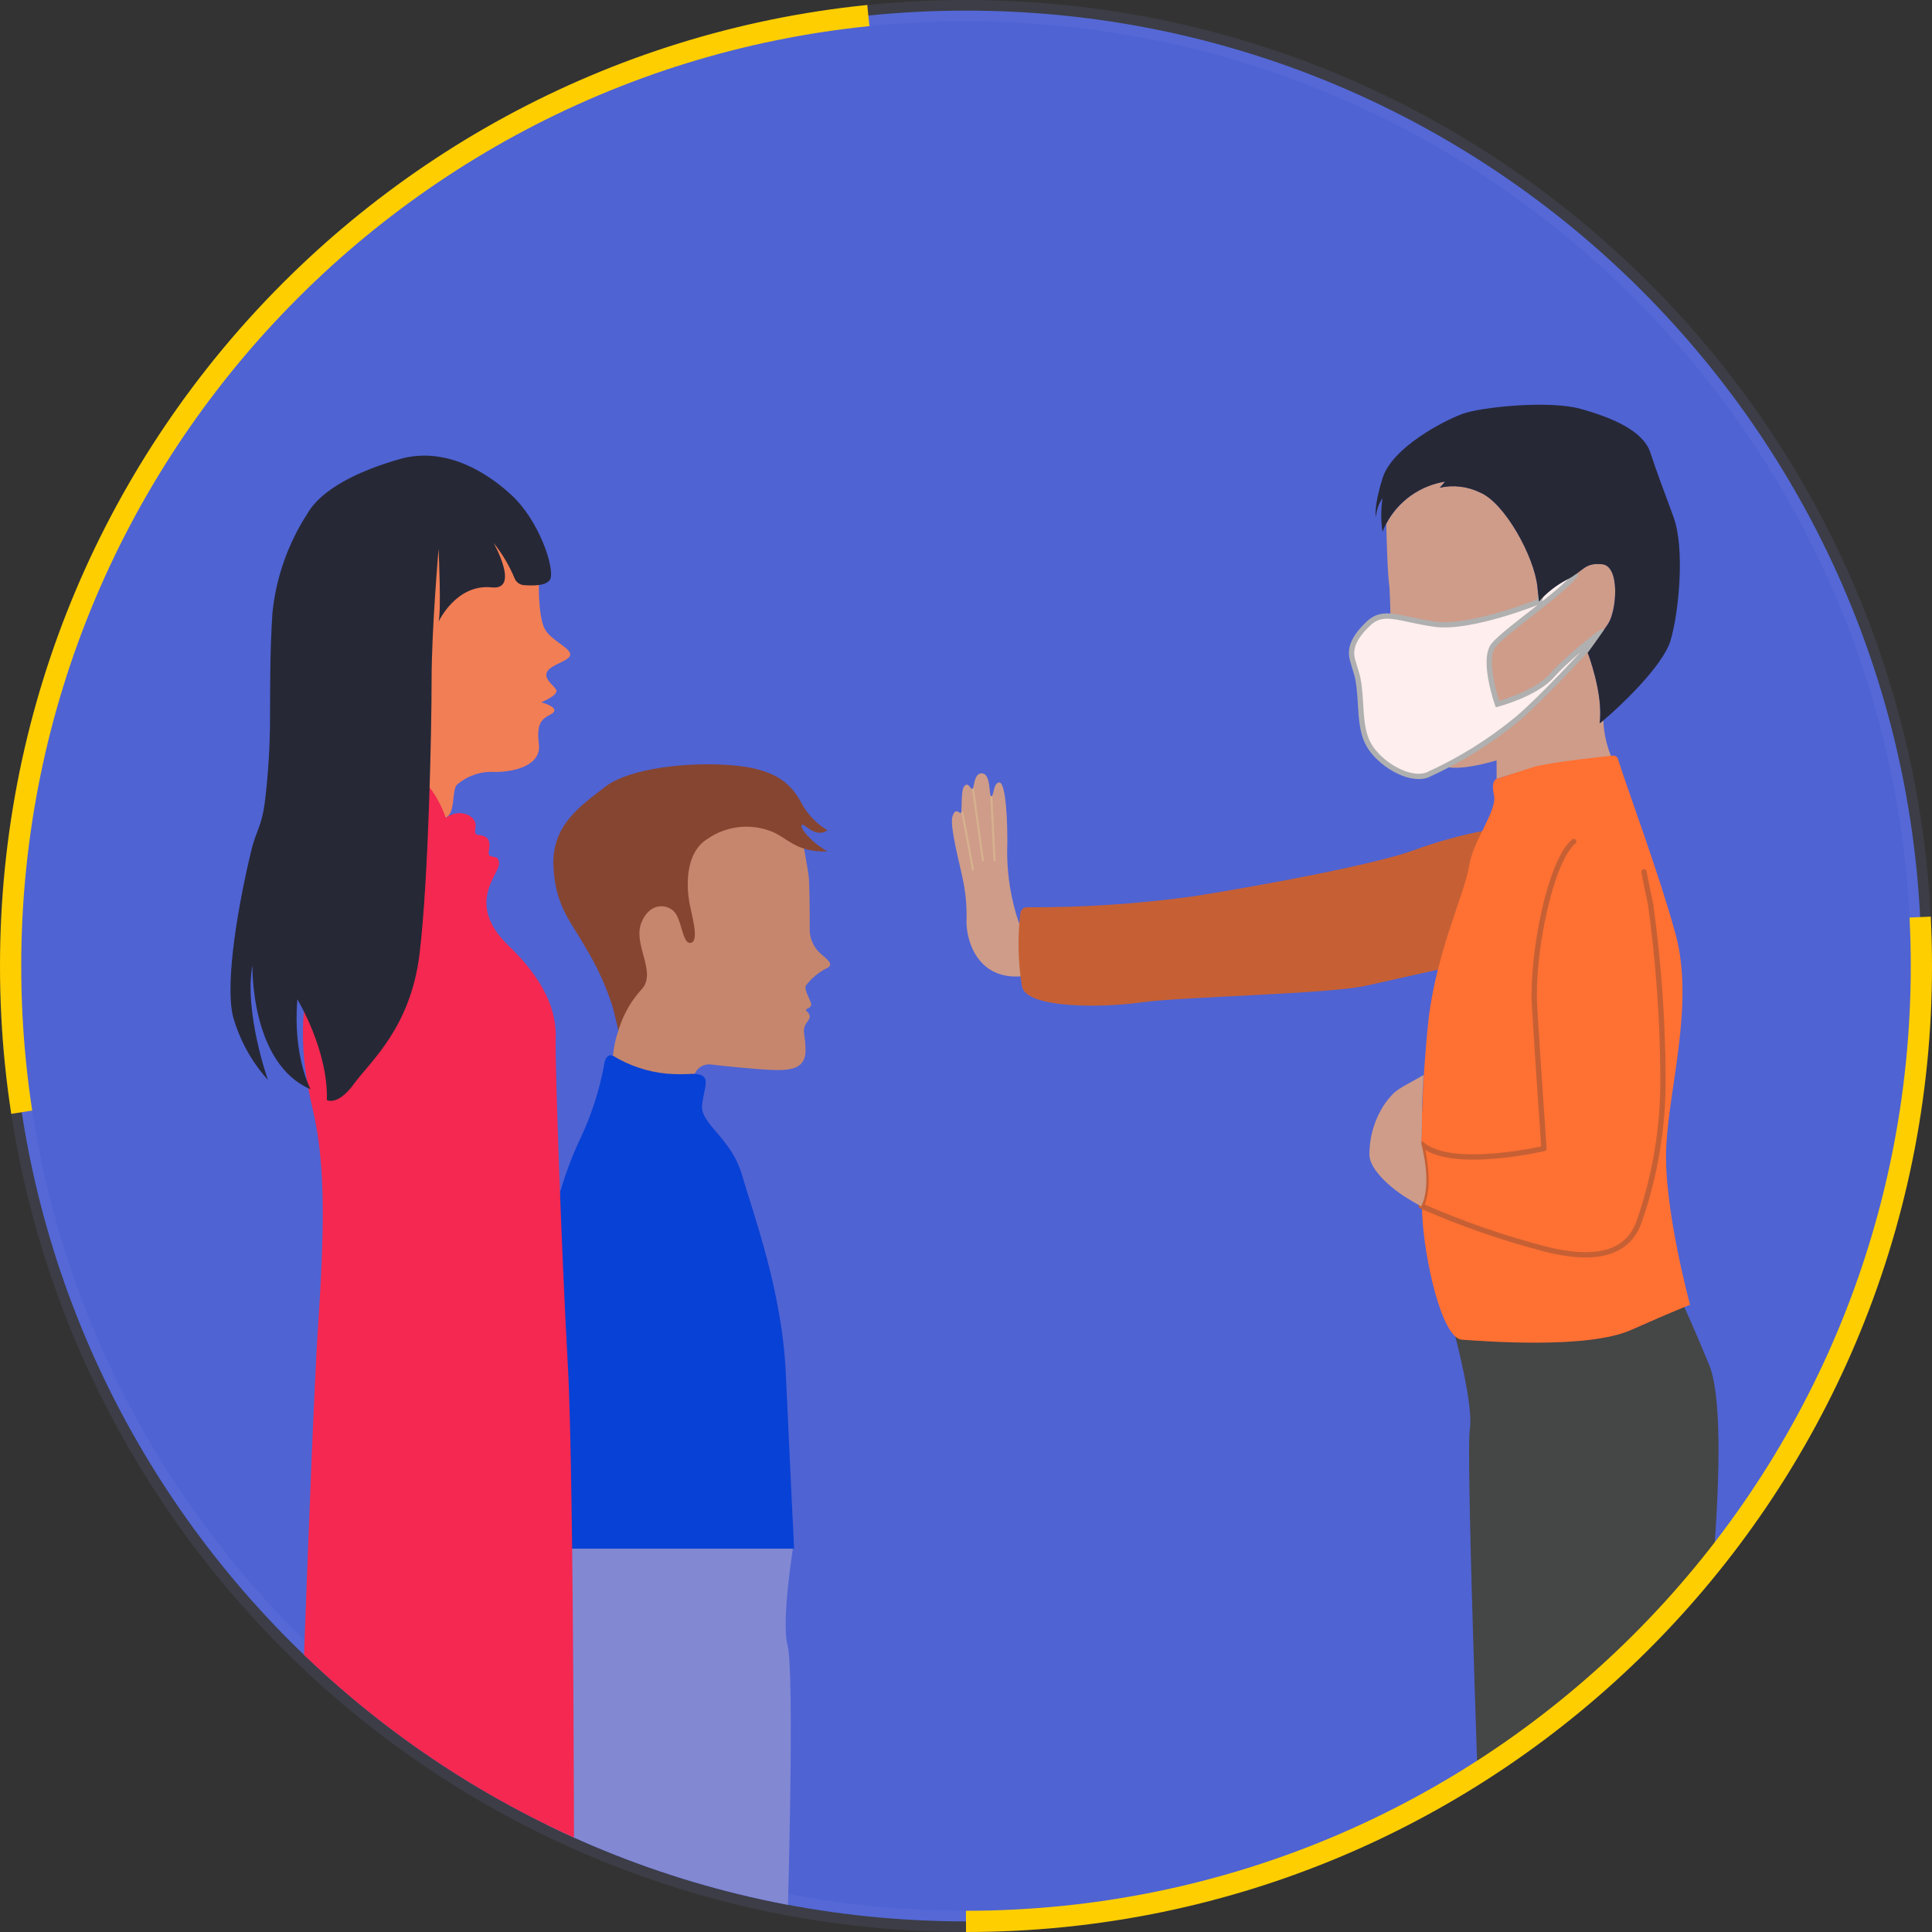 <?xml version="1.0" encoding="utf-8"?>
<svg width="182px" height="182px" viewBox="0 0 182 182" version="1.1" xmlns:xlink="http://www.w3.org/1999/xlink" xmlns="http://www.w3.org/2000/svg">
  <rect x="0" y="0" width="182" height="182" fill="#333333" stroke="none"/>
  <desc>Created with Lunacy</desc>
  <defs>
    <path d="M90 180C139.706 180 180 139.706 180 90C180 40.294 139.706 0 90 0C40.294 0 0 40.294 0 90C0 139.706 40.294 180 90 180Z" id="path_1" />
    <clipPath id="mask_1">
      <use xlink:href="#path_1" />
    </clipPath>
  </defs>
  <g id="Group" transform="translate(1 1)">
    <g id="23322-[Converted]-06">
      <path d="M90 180C139.706 180 180 139.706 180 90C180 40.294 139.706 0 90 0C40.294 0 0 40.294 0 90C0 139.706 40.294 180 90 180Z" id="Mask" fill="#4F63D3" stroke="#8FA1F5" stroke-opacity="0.098" stroke-width="2" />
      <g clip-path="url(#mask_1)">
        <g id="23322-[Converted]-06" transform="translate(20 37)">
          <g id="Mask_Group_6">
            <g id="Group_118">
              <path d="M24.91 4.257C24.91 4.257 23.798 11.176 24.395 13.407C25.084 15.967 24.395 39.389 24.395 39.389L3.811 41.446C3.811 41.446 -1.623 16.399 0.487 9.439C2.596 2.478 3.646 0 3.646 0L24.91 4.257Z" transform="translate(28.794 103.567)" id="Path_110" fill="#8288D2" stroke="none" />
              <g id="Group_116" transform="translate(30.847 33.93)">
                <path d="M5.892 0.278C5.892 0.278 5.182 -0.134 5.028 1.306C4.589 3.589 3.87 5.81 2.887 7.917C1.739 10.332 0.876 12.871 0.314 15.484C-0.18 18.055 0.057 46.699 0.057 46.699L22.956 46.699C22.956 46.699 22.524 37.96 22.174 30.177C21.824 22.393 19.087 15.104 18.057 11.526C17.028 7.948 14.085 6.704 14.29 4.904C14.496 3.105 15.237 2.067 13.57 1.974C11.903 1.882 11.038 0 11.038 0L5.892 0.278Z" transform="translate(0.003 27.257)" id="Path_114" fill="#0841D5" stroke="none" />
                <path d="M0.773 20.721C0.504 21.492 0.331 22.293 0.258 23.106C1.791 24.04 3.515 24.617 5.301 24.793C6.188 24.864 7.08 24.864 7.967 24.793C8.217 24.234 8.786 23.886 9.397 23.919C10.365 24.042 14.07 24.433 15.573 24.453C17.075 24.474 18.403 24.289 18.403 22.602C18.403 20.916 17.94 20.752 18.619 19.837C18.907 19.466 18.825 19.209 18.506 18.911C18.187 18.613 19.134 18.706 18.897 18.089C18.66 17.472 18.238 16.814 18.454 16.475C18.966 15.801 19.624 15.252 20.379 14.871C21.182 14.521 20.379 13.976 19.834 13.503C19.12 12.875 18.737 11.953 18.794 11.005C18.794 9.565 18.794 6.892 18.681 6.059C18.568 5.226 17.991 2.101 17.991 2.101C17.991 2.101 12.248 -1.23 8.852 0.497C5.456 2.224 -0.287 6.666 0.011 9.329C0.31 11.992 0.773 20.721 0.773 20.721Z" transform="translate(5.637 4.418)" id="Path_115" fill="#C6866D" stroke="none" />
                <path d="M6.13 25.071C6.551 23.648 7.286 22.337 8.281 21.236C9.825 19.642 7.478 17.041 8.281 14.954C9.084 12.867 10.957 13.134 11.554 14.111C12.151 15.088 12.233 17.072 13.005 16.805C13.777 16.537 12.954 13.957 12.789 12.877C12.624 11.797 12.254 8.394 14.569 6.996C16.261 5.843 18.402 5.565 20.333 6.245C22.041 6.821 22.7 8.302 25.819 8.209C24.223 7.294 23.215 5.988 23.4 5.721C23.585 5.454 24.666 7.037 25.819 6.214C24.813 5.616 23.985 4.761 23.421 3.737C22.525 2.071 21.269 0.518 17.111 0.117C12.954 -0.284 7.19 0.333 4.895 2.112C2.6 3.891 -0.148 5.7 0.006 9.566C0.161 13.432 1.797 15.005 2.898 17.041C4.049 18.886 4.962 20.869 5.615 22.943C6.058 24.783 6.13 25.071 6.13 25.071Z" transform="translate(0.28 0.068)" id="Path_116" fill="#864531" stroke="none" />
              </g>
              <g id="Group_117" transform="translate(67.927 0)">
                <path d="M0 6.107C0 6.107 1.729 12.636 1.369 14.826C0.957 17.345 2.532 59.809 2.532 59.809L22.447 44.386C22.447 44.386 26.564 15.207 23.898 8.739C21.232 2.272 19.966 0 19.966 0L0 6.107Z" transform="translate(48.166 81.791)" id="Path_117" fill="#454646" stroke="none" />
                <path d="M6.304 14.06C5.594 11.959 5.222 9.759 5.203 7.541C5.295 4.354 5.048 0.858 4.472 0.858C3.896 0.858 3.957 2.164 3.71 2.164C3.463 2.164 3.71 0.107 2.866 0.005C2.022 -0.098 2.105 1.526 1.92 1.496C1.734 1.465 1.528 0.766 1.158 1.218C0.787 1.67 1.004 3.778 0.829 3.747C0.654 3.716 0.273 3.202 0.036 4.138C-0.201 5.074 0.798 8.816 0.973 9.731C1.282 11.079 1.417 12.461 1.374 13.844C1.312 15.53 2.269 19.406 6.458 19.129C10.647 18.851 6.304 14.06 6.304 14.06Z" transform="translate(0.746 34.85)" id="Path_118" fill="#CE9C89" stroke="none" />
                <path d="M0.36 0L0.669 6.107" transform="translate(4.096 37.014)" id="Line_1" fill="none" stroke="#D6B18E" stroke-width="0.2" />
                <path d="M0.041 0L0.988 6.837" transform="translate(2.686 36.284)" id="Line_2" fill="none" stroke="#D6B18E" stroke-width="0.2" />
                <path d="M0 0L1.029 5.511" transform="translate(1.719 38.495)" id="Line_3" fill="none" stroke="#D6B18E" stroke-width="0.2" />
                <path d="M20.45 22.517C20.498 23.667 20.742 24.8 21.171 25.869C19.618 26.465 17.975 26.792 16.313 26.835C14.296 26.968 12.306 27.369 10.395 28.028L10.395 26.28C10.395 26.28 5.98 27.648 5.012 26.558C4.045 25.468 0.257 17.87 0.298 16.985C0.432 14.64 0.432 12.288 0.298 9.942C0.124 8.76 0.041 5.645 0 3.989C1.119 1.863 3.174 0.386 5.547 0L5.043 0.576C6.317 0.296 7.648 0.455 8.82 1.028C11.136 1.974 13.966 7.053 14.234 9.912L14.378 11.31C15.123 10.474 16.012 9.778 17.002 9.254C18.598 8.431 18.639 7.619 20.347 7.794C22.056 7.968 21.706 12.184 20.893 13.418C20.08 14.651 18.978 16.142 18.978 16.142C18.978 16.142 20.481 20.018 20.1 22.784C20.193 22.733 20.306 22.63 20.45 22.517Z" transform="translate(41.662 7.351)" id="Path_119" fill="#CE9C89" stroke="none" />
                <path d="M0.591 9.904C1.013 12.053 0.653 14.428 1.62 16.145C2.588 17.862 5.315 19.599 7.096 19.003C10.16 17.626 13.026 15.845 15.617 13.708C18.046 11.652 21.947 7.354 23.336 5.914L23.46 5.781C24.726 4.485 20.434 7.837 18.89 9.605C17.346 11.374 13.744 12.31 13.744 12.31C13.744 12.31 12.262 8.115 13.394 6.747C14.526 5.38 19.806 1.822 21.041 0.177C20.424 -0.512 18.098 1.031 18.098 1.031L17.686 2.645C17.686 2.645 11.243 5.256 7.847 4.783C4.451 4.31 3.02 3.354 1.589 4.722C0.159 6.089 -0.201 7.107 0.097 8.176C0.396 9.246 0.519 9.492 0.591 9.904Z" transform="translate(38.395 16.017)" id="Path_120" fill="#FEEEEE" stroke="#B0B0B0" stroke-width="0.5" />
                <path d="M27.798 22.184C27.078 24.631 22.94 28.497 21.469 29.731L21.108 30.019C21.489 27.253 19.987 23.366 19.987 23.366C19.987 23.366 21.078 21.876 21.901 20.652C22.724 19.429 23.054 15.203 21.355 15.028C19.657 14.853 19.616 15.676 18.011 16.488C17.02 17.012 16.131 17.708 15.386 18.544L15.252 17.156C14.944 14.298 12.165 9.219 9.828 8.263C8.656 7.693 7.324 7.537 6.051 7.821L6.556 7.245C4.194 7.618 2.144 9.076 1.018 11.183C0.873 11.434 0.753 11.7 0.658 11.974C0.494 10.922 0.494 9.85 0.658 8.797C0.296 9.324 0.083 9.939 0.041 10.576C0.041 10.576 -0.237 9.826 0.658 6.926C1.554 4.027 6.422 1.508 8.192 0.86C9.962 0.212 16.343 -0.436 19.307 0.387C22.271 1.209 25.205 2.443 25.884 4.5C26.563 6.556 26.975 7.584 28.066 10.566C29.157 13.547 28.58 19.49 27.798 22.184Z" transform="translate(40.654 0.127)" id="Path_121" fill="#262836" stroke="none" />
                <path d="M0.184 7.763C0.251 7.481 0.501 7.281 0.791 7.279C6.027 7.302 11.258 6.958 16.445 6.251C23.506 5.131 33.849 3.167 37.266 1.892C39.517 1.067 41.834 0.435 44.193 0C44.193 0 41.599 9.953 41.187 11.762C40.776 13.572 40.385 12.955 40.385 12.955L32.768 14.662C29.166 15.464 15.509 15.69 11.588 16.235C7.666 16.78 0.719 16.79 0.328 14.734C-0.054 12.429 -0.103 10.081 0.184 7.763L0.184 7.763Z" transform="translate(7.02 40.191)" id="Path_122" fill="#C66034" stroke="none" />
                <path d="M7.11 2.2C7.11 2.2 6.544 2.292 6.863 3.742C7.182 5.192 4.867 8.03 4.517 10.415C4.167 12.8 1.553 18.209 0.729 24.563C0.062 30.77 -0.148 37.017 0.101 43.255C0.276 47.172 1.892 54.904 3.858 55.027C5.824 55.151 15.642 55.953 19.8 54.102C23.958 52.251 25.337 51.737 25.337 51.737C25.337 51.737 22.805 42.484 23.094 36.788C23.382 31.091 25.749 23.288 23.958 16.769C22.322 10.826 19.265 2.714 18.545 0.318C18.471 0.08 18.217 -0.053 17.979 0.02L17.886 0.02L17.886 0.02C17.886 0.02 12.74 0.534 10.682 1.048L7.11 2.2Z" transform="translate(44.947 33.179)" id="Path_123" fill="#FF7033" stroke="none" />
                <path d="M20.985 2.848C20.985 2.848 21.181 3.948 21.613 5.933C22.36 11.354 22.749 16.818 22.776 22.291C22.804 26.838 22.062 31.357 20.584 35.657C19.915 37.713 18.021 40.047 11.527 38.351C7.584 37.317 3.73 35.973 0 34.331C1.029 32.212 0 28.614 0 28.47L0 28.47C2.738 30.989 11.568 28.922 11.568 28.922C11.568 28.922 10.94 20.111 10.673 15.422C10.405 10.734 12.114 1.871 14.368 0" transform="translate(44.955 41.271)" id="Path_124" fill="none" stroke="#C66034" stroke-width="0.5" stroke-linecap="round" stroke-linejoin="round" />
                <path d="M4.882 12.369C4.882 12.369 4.418 12.132 3.389 11.495C2.36 10.857 -0.1 8.955 0.003 7.382C0.02 5.694 0.536 4.049 1.485 2.653C2.514 1.275 2.679 1.388 5.098 0C5.098 0.586 4.954 2.056 4.954 3.414C4.954 5.017 4.892 6.498 4.892 6.498L4.892 6.498C4.933 6.642 5.942 10.251 4.882 12.369Z" transform="translate(40.074 63.274)" id="Path_125" fill="#CE9C89" stroke="none" />
              </g>
              <g id="Group_115" transform="translate(0 4.113)">
                <path d="M4.563 27.738C4.563 27.738 6.25 28.16 6.817 27.46C7.383 26.761 7.125 25.137 7.568 24.602C8.563 23.734 9.863 23.298 11.18 23.389C13.033 23.389 15.534 22.751 15.297 20.788C15.06 18.824 15.524 18.423 16.429 17.95C17.335 17.477 16.162 16.994 15.524 16.829C16.439 16.418 17.037 16.037 16.944 15.688C16.851 15.338 15.698 14.66 16.069 13.95C16.439 13.241 18.292 12.922 18.251 12.295C18.21 11.668 16.388 10.958 15.843 9.899C15.297 8.84 15.256 6.27 15.307 5.128C15.359 3.987 10.429 0.162 9.678 0.183C8.926 0.204 2.401 -1.359 1.115 4.296C-0.172 9.951 -0.47 19.41 0.888 21.569C2.247 23.728 4.563 27.738 4.563 27.738Z" transform="translate(14.467 7.22)" id="Path_111" fill="#F27E55" stroke="none" />
                <path d="M14.326 4.223C14.964 3.677 15.88 3.598 16.601 4.028C17.733 4.82 16.539 5.724 17.445 5.817C18.351 5.909 18.567 6.413 18.371 7.328C18.176 8.243 19.339 7.441 19.339 8.5C19.339 9.559 16.117 12.284 20.244 16.253C24.371 20.221 24.742 23.244 24.67 25.167C24.598 27.09 25.205 44.908 25.812 55.724C26.419 66.541 26.409 110.053 26.409 110.053L0 110.053C0 110.053 1.647 61.616 2.254 52.527C2.861 43.438 3.046 37.104 1.822 31.84C0.597 26.576 0.175 21.712 2.769 15.05C5.362 8.387 5.856 2.578 9.129 0.46C12.402 -1.658 14.326 4.223 14.326 4.223Z" transform="translate(6.679 30.735)" id="Path_112" fill="#F42850" stroke="none" />
                <path d="M1.954 37.234C0.853 41.758 -0.567 49.459 0.235 52.821C0.856 55.046 1.983 57.097 3.529 58.815C3.529 58.815 1.265 52.461 2.067 47.999C2.067 47.999 1.841 57.252 7.543 59.689C7.543 59.689 5.865 56.605 6.297 51.217C6.297 51.217 9.231 56.039 9.076 60.707C9.076 60.707 10.105 61.293 11.639 59.175C13.172 57.057 16.97 53.921 17.814 46.909C18.658 39.897 18.946 25.842 18.946 21.102C18.946 16.362 19.605 8.764 19.605 8.764C19.605 8.764 19.872 14.614 19.605 15.642C19.605 15.642 21.262 12.044 24.638 12.414C27.303 12.671 24.782 8.219 24.782 8.219C25.605 9.242 26.277 10.378 26.778 11.591C26.929 11.931 27.252 12.163 27.622 12.198C28.466 12.27 29.887 12.28 30.144 11.591C30.514 10.563 29.115 6.142 26.428 3.675C23.742 1.207 19.924 -0.808 15.951 0.323C11.979 1.454 8.541 3.191 7.244 5.464C5.42 8.278 4.291 11.485 3.951 14.82C3.693 18.84 3.745 22.223 3.724 24.937C3.713 27.418 3.562 29.896 3.271 32.361C2.952 35.054 2.438 35.178 1.954 37.234Z" transform="translate(0.712 0.808)" id="Path_113" fill="#262836" stroke="none" />
              </g>
            </g>
          </g>
        </g>
      </g>
    </g>
    <path d="M90 180C139.706 180 180 139.706 180 90C180 40.294 139.706 0 90 0C40.294 0 0 40.294 0 90C0 139.706 40.294 180 90 180Z" id="Oval-Copy-2" fill="none" stroke="#FECE00" stroke-width="2" stroke-dasharray="146 146" />
  </g>
</svg>
